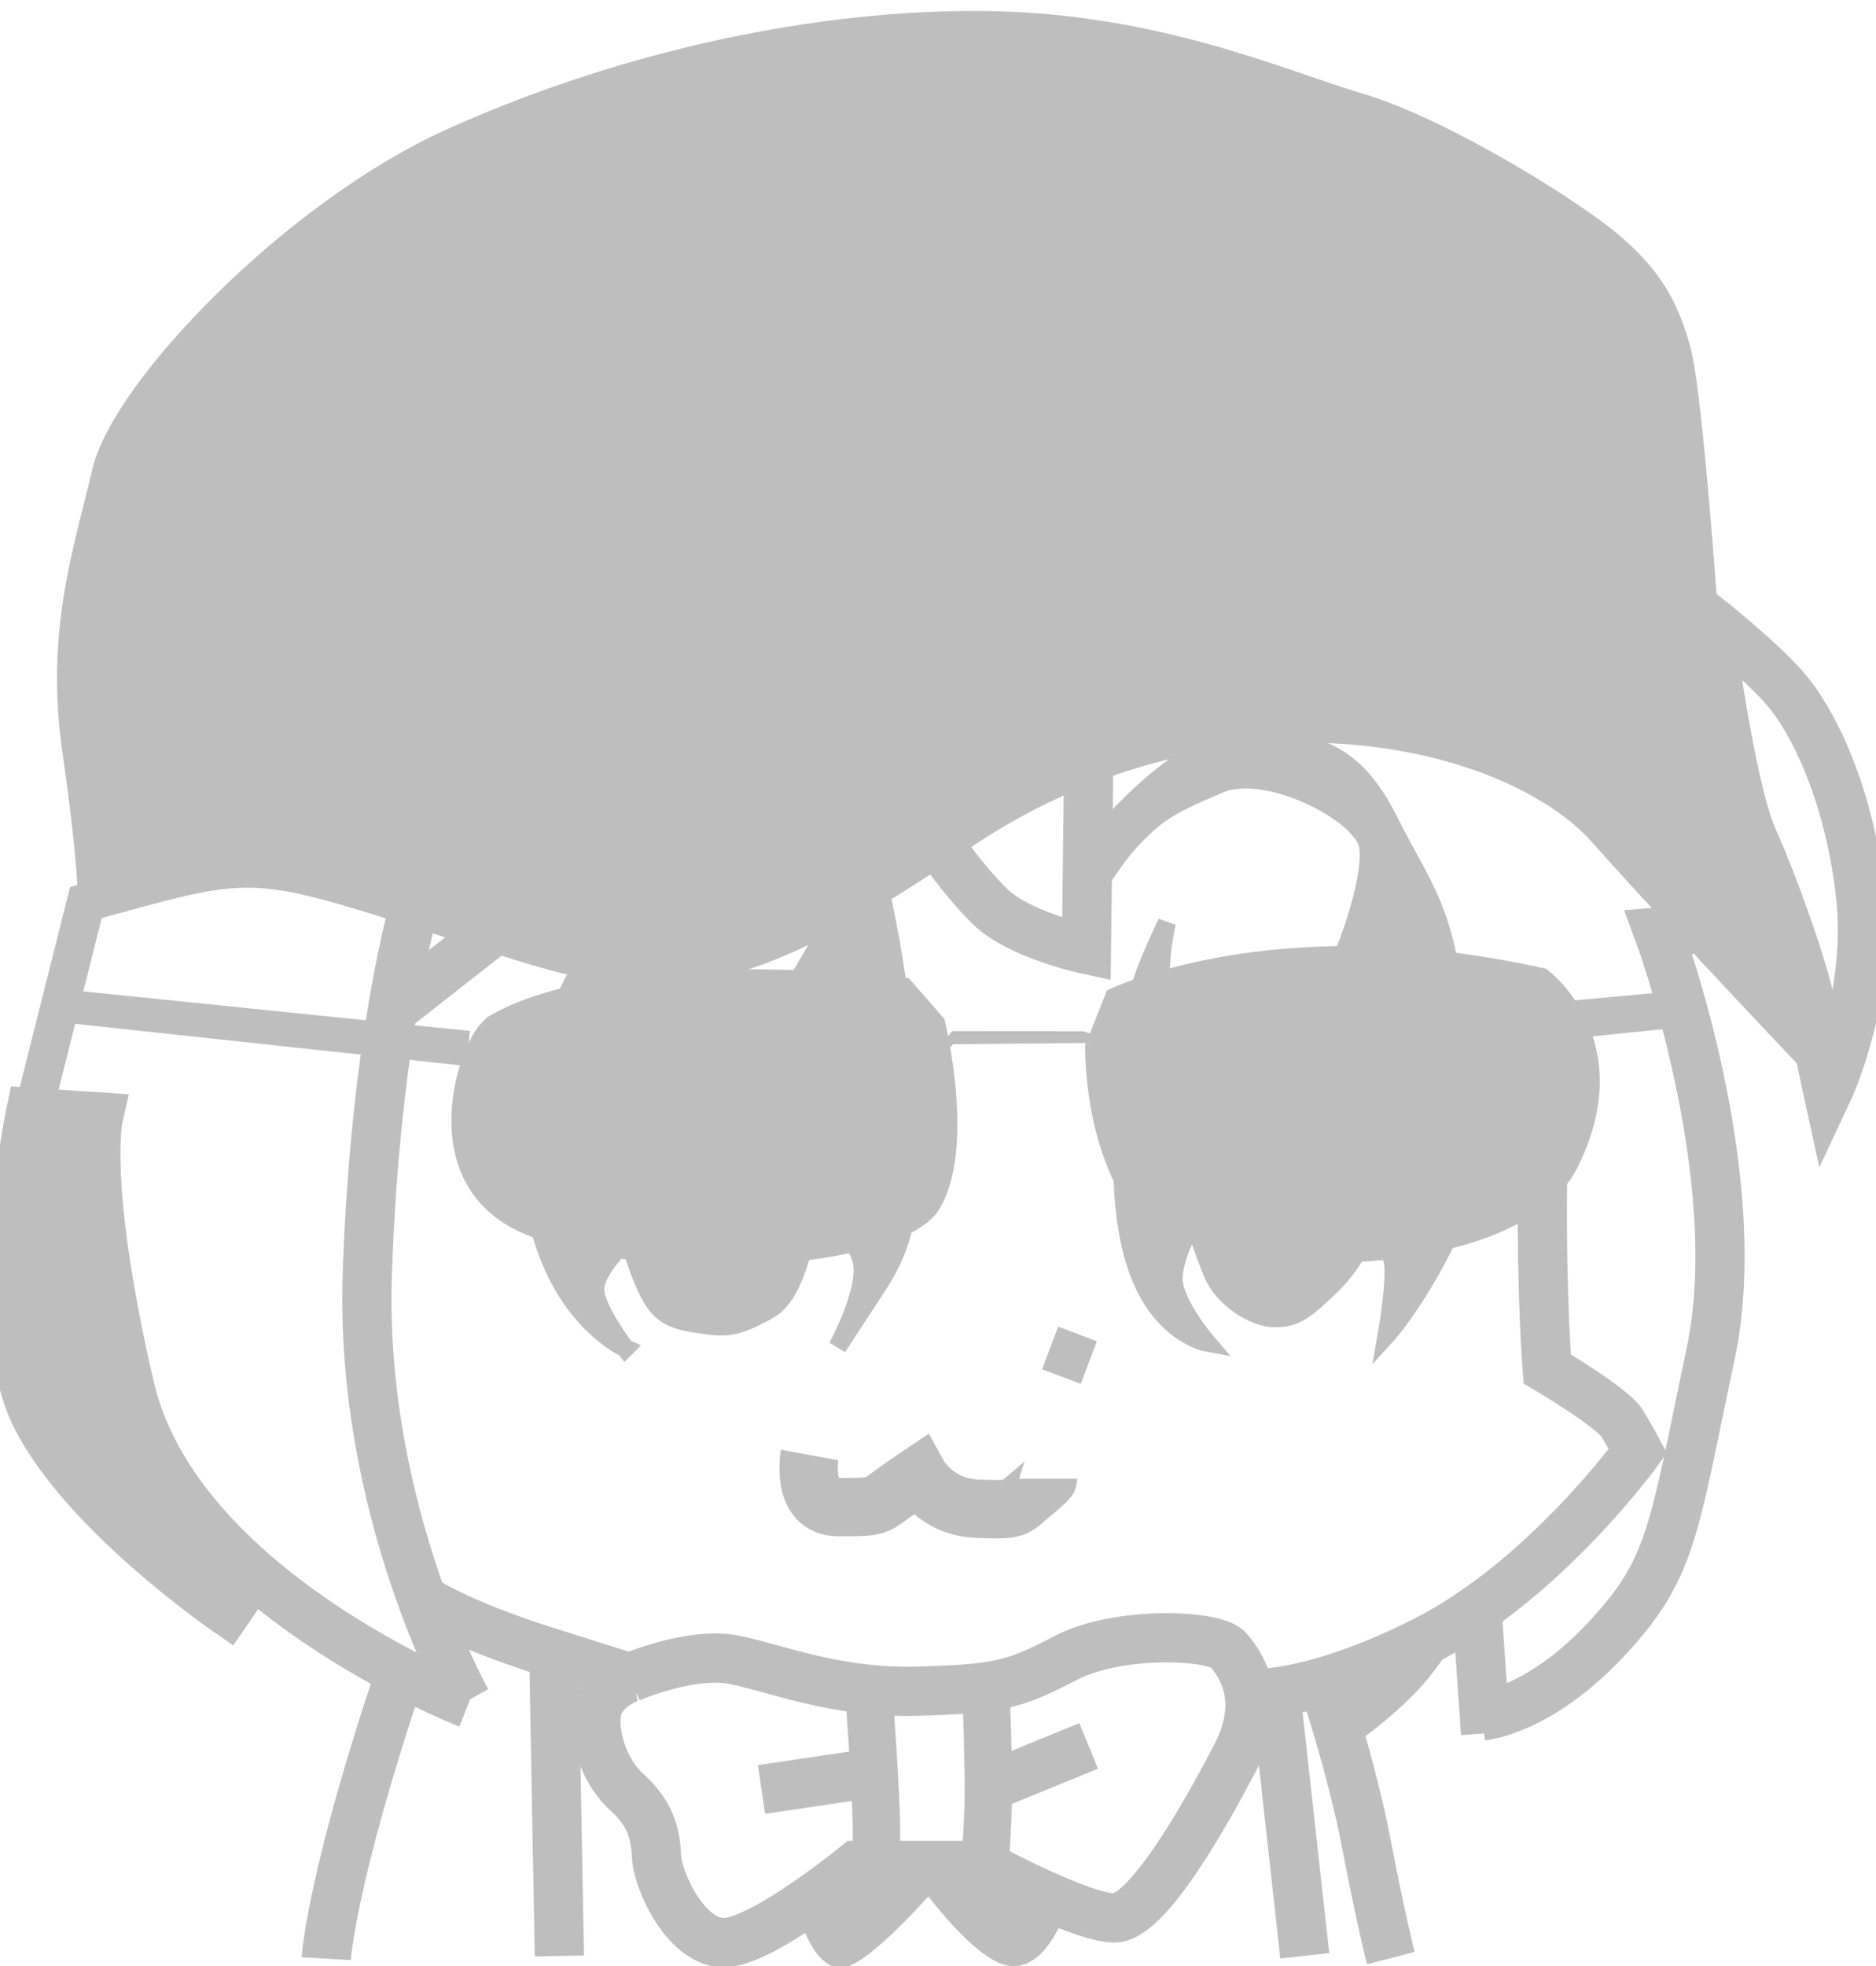 <?xml version="1.0" encoding="UTF-8" standalone="no"?>
<!-- Created with Inkscape (http://www.inkscape.org/) -->

<svg
   xmlns:dc="http://purl.org/dc/elements/1.1/"
   xmlns:cc="http://creativecommons.org/ns#"
   xmlns:rdf="http://www.w3.org/1999/02/22-rdf-syntax-ns#"
   xmlns:svg="http://www.w3.org/2000/svg"
   xmlns="http://www.w3.org/2000/svg"
   xmlns:sodipodi="http://sodipodi.sourceforge.net/DTD/sodipodi-0.dtd"
   xmlns:inkscape="http://www.inkscape.org/namespaces/inkscape"
   width="210"
   height="220"
   id="svg3044"
   version="1.1"
   inkscape:version="0.92.3 (2405546, 2018-03-11)"
   sodipodi:docname="logo-sfw.svg"
   inkscape:export-filename="/home/gex/Desktop/cockvector.png"
   inkscape:export-xdpi="90"
   inkscape:export-ydpi="90">
  <defs
     id="defs3046" />
  <sodipodi:namedview
     id="base"
     pagecolor="#ffffff"
     bordercolor="#666666"
     borderopacity="1.0"
     inkscape:pageopacity="0.0"
     inkscape:pageshadow="2"
     inkscape:zoom="2.0000001"
     inkscape:cx="-61.386243"
     inkscape:cy="70.196609"
     inkscape:document-units="px"
     inkscape:current-layer="layer2"
     showgrid="false"
     showguides="true"
     inkscape:guide-bbox="true"
     guidetolerance="10000"
     inkscape:window-width="1851"
     inkscape:window-height="1011"
     inkscape:window-x="69"
     inkscape:window-y="32"
     inkscape:window-maximized="1"
     showborder="true"
     borderlayer="false"
     inkscape:showpageshadow="true">
    <sodipodi:guide
       position="697.09,0"
       orientation="-1052.362,0"
       id="guide4001"
       inkscape:locked="false" />
    <sodipodi:guide
       position="697.09,1052.362"
       orientation="0,-697.09"
       id="guide4003"
       inkscape:locked="false" />
  </sodipodi:namedview>
  <g
     inkscape:groupmode="layer"
     id="layer2"
     inkscape:label="Layer"
     style="display:inline"
     transform="translate(0,-832.361)">
    <path
       style="fill:none;stroke:#bebebe;stroke-width:5.509;stroke-linecap:butt;stroke-linejoin:miter;stroke-miterlimit:4;stroke-dasharray:none;stroke-opacity:1;stroke-dashoffset:0"
       d="m 36.517,1051.54 c 0,0 0.505,-8.839 8.334,-32.072"
       id="path3060"
       inkscape:connector-curvature="0" />
    <path
       style="fill:none;stroke:#bebebe;stroke-width:5.509;stroke-linecap:butt;stroke-linejoin:miter;stroke-miterlimit:4;stroke-dasharray:none;stroke-opacity:1;stroke-dashoffset:0"
       d="m 52.426,1023.004 c 0,0 -32.577,-12.627 -37.881,-35.355 -5.303,-22.728 -3.536,-30.305 -3.536,-30.305 l -7.576,-0.505 c 0,0 -4.798,22.981 0.505,33.84 5.303,10.859 21.466,21.971 21.466,21.971 l 2.778,-4.041"
       id="path3068"
       inkscape:connector-curvature="0" />
    <path
       style="fill:none;stroke:#bebebe;stroke-width:4.285;stroke-linecap:butt;stroke-linejoin:miter;stroke-miterlimit:4;stroke-dasharray:none;stroke-opacity:1;stroke-dashoffset:0"
       d="m 3.741,956.729 5.875,-23.375 c 18.75,-5.125 18,-5.5 39.75,1.5 21.75,7 28.375,10.875 57.625,-9.125 29.25,-20 62.125,-12.5 72.75,-0.625 10.625,11.875 24,25.875 24,25.875 l 0,0 0,0"
       id="path3074"
       inkscape:connector-curvature="0" />
    <path
       style="fill:none;stroke:#bebebe;stroke-width:5.509;stroke-linecap:butt;stroke-linejoin:miter;stroke-miterlimit:4;stroke-dasharray:none;stroke-opacity:1;stroke-dashoffset:0"
       d="m 52.241,1022.729 c 0,0 -12,-21.375 -11.125,-47.75 0.875,-26.375 5.25,-41.125 5.25,-41.125"
       id="path3076"
       inkscape:connector-curvature="0" />
    <path
       style="fill:none;stroke:#bebebe;stroke-width:5.509;stroke-linecap:butt;stroke-linejoin:miter;stroke-miterlimit:4;stroke-dasharray:none;stroke-opacity:1;stroke-dashoffset:0"
       d="m 55.116,936.604 -11,8.625"
       id="path3078"
       inkscape:connector-curvature="0" />
    <path
       style="fill:none;stroke:#bebebe;stroke-width:5.509;stroke-linecap:butt;stroke-linejoin:miter;stroke-miterlimit:4;stroke-dasharray:none;stroke-opacity:1;stroke-dashoffset:0"
       d="m 121.866,917.979 -0.25,20.625 c 0,0 -7.625,-1.625 -10.875,-4.875 -3.25,-3.25 -5.5,-6.75 -5.5,-6.75"
       id="path3080"
       inkscape:connector-curvature="0" />
    <path
       style="fill:none;stroke:#bebebe;stroke-width:5.509;stroke-linecap:butt;stroke-linejoin:miter;stroke-miterlimit:4;stroke-dasharray:none;stroke-opacity:1;stroke-dashoffset:0"
       d="m 191.241,901.604 c 0,0 2.375,18.75 5,24.625 2.625,5.875 5.875,15.375 6.375,18.375 0.5,3 2,9.875 2,9.875 0,0 5,-10.625 3.625,-22.25 -1.375,-11.625 -5.5,-19.375 -8.25,-22.625 -2.75,-3.25 -8.75,-8 -8.75,-8 z"
       id="path3082"
       inkscape:connector-curvature="0" />
    <path
       style="fill:none;stroke:#bebebe;stroke-width:2.04;stroke-linecap:butt;stroke-linejoin:miter;stroke-opacity:1;stroke-miterlimit:4;stroke-dasharray:none;stroke-dashoffset:0"
       d="m 191.366,902.229 c 0,0 -1.75,-25.75 -3.125,-30.75 -1.375,-5 -3.25,-8.25 -7.625,-12 -4.375,-3.75 -19,-12.875 -28.25,-15.625 -9.25,-2.75 -23.375,-9.25 -43.25,-9.25 -19.875,0 -41.25,5.25 -58.875,13.25 -17.625,8 -36.625,27.75 -38.875,37.125 -2.25,9.375 -5.25,18.375 -3.375,31.375 1.875,13 1.75,17 1.75,17"
       id="path3084"
       inkscape:connector-curvature="0" />
    <path
       style="fill:#bebebe;fill-opacity:1;stroke:#bebebe;stroke-width:0.18;stroke-opacity:1;stroke-miterlimit:4;stroke-dasharray:none;stroke-dashoffset:0"
       d="m 23.821,1010.915 c -9.45,-7.066 -16.578,-14.544 -19.395,-20.35 -1.396,-2.877 -2.126,-6.287 -2.427,-11.332 -0.315,-5.281 0.261,-12.967 1.516,-20.244 l 0.278,-1.613 0.538,0.006 c 0.296,0.003 1.791,0.093 3.322,0.199 l 2.784,0.193 -0.027,0.221 c -0.015,0.122 -0.049,1.411 -0.076,2.865 -0.081,4.397 0.288,8.477 1.348,14.901 0.702,4.256 1.948,10.272 2.691,12.993 1.331,4.876 3.8,9.36 7.692,13.965 1.001,1.184 4.036,4.298 5.106,5.237 l 0.558,0.49 -1.208,1.755 c -0.664,0.965 -1.217,1.765 -1.228,1.777 -0.011,0.012 -0.673,-0.466 -1.471,-1.062 l 0,0 z"
       id="path3102"
       inkscape:connector-curvature="0" />
    <path
       style="fill:none;stroke:#bebebe;stroke-width:6.529;stroke-linecap:butt;stroke-linejoin:miter;stroke-miterlimit:4;stroke-dasharray:none;stroke-opacity:1;stroke-dashoffset:0"
       d="m 90.635,995.174 c 0,0 -1.061,5.834 3.182,5.834 4.243,0 4.066,0 6.01,-1.414 1.945,-1.414 3.005,-2.121 3.005,-2.121 0,0 1.945,3.536 6.541,3.712 4.596,0.177 4.066,0 6.01,-1.591 1.945,-1.591 1.945,-1.768 1.945,-1.768"
       id="path3136"
       inkscape:connector-curvature="0" />
    <path
       style="fill:none;stroke:#bebebe;stroke-width:2.04;stroke-linecap:butt;stroke-linejoin:miter;stroke-opacity:1;stroke-miterlimit:4;stroke-dasharray:none;stroke-dashoffset:0"
       d="m 69.991,983.229 c 0,0 -9.5,-4.25 -10.5,-19.5 -1,-15.25 7.5,-26 7.5,-26 0,0 -1.125,6.75 0.625,9.125 1.75,2.375 14.125,2.375 17.75,0.125 3.625,-2.25 12,-20 12,-20 0,0 3.875,14.625 4,26.375 0.125,11.75 1.375,16 -3.125,22.875 -4.5,6.875 -4.5,6.875 -4.5,6.875 0,0 3.75,-6.875 2.625,-10 -1.125,-3.125 -3.125,-4.875 -4.75,-4.75 -1.625,0.125 -1.75,8.5 -5.625,10.625 -3.875,2.125 -4.75,2 -8.125,1.5 -3.375,-0.5 -4.375,-1.625 -5.5,-4 -1.125,-2.375 -2,-5.625 -2,-5.625 0,0 -3.875,3.625 -3.75,5.875 0.125,2.25 3.375,6.5 3.375,6.5 z"
       id="path3906"
       inkscape:connector-curvature="0" />
    <path
       style="fill:#bebebe;fill-opacity:1;stroke:#bebebe;stroke-width:0.485;stroke-miterlimit:4;stroke-dasharray:none;stroke-opacity:1;stroke-dashoffset:0"
       d="m 67.203,980.747 c -3.968,-3.597 -6.473,-9.133 -7.161,-15.826 -0.199,-1.935 -0.172,-6.016 0.052,-7.921 0.631,-5.364 2.301,-10.601 4.856,-15.224 1.079,-1.953 1.298,-2.044 1.233,-0.513 -0.051,1.214 0.167,3.519 0.408,4.314 0.495,1.632 1.15,2.252 2.947,2.787 2.153,0.641 6.727,0.88 10,0.521 3.539,-0.388 5.55,-1.029 6.764,-2.156 1.545,-1.434 4.333,-5.763 7.247,-11.253 l 0.676,-1.274 1.062,-0.59 c 0.584,-0.325 1.42,-0.806 1.857,-1.07 0.437,-0.264 0.835,-0.48 0.885,-0.48 0.18,0 1.26,5.684 1.877,9.875 0.677,4.602 0.88,7.185 1.071,13.625 0.279,9.403 0.241,11.4 -0.261,13.844 -0.471,2.297 -1.379,4.332 -3.178,7.129 -0.584,0.908 -1.099,1.651 -1.143,1.652 -0.044,2.5e-4 0.051,-0.516 0.211,-1.146 0.571,-2.244 0.527,-3.311 -0.203,-4.938 -1.192,-2.658 -3.289,-4.419 -4.901,-4.117 -0.653,0.123 -0.995,0.685 -1.605,2.638 -2.009,6.431 -2.509,7.232 -5.382,8.624 -2.273,1.101 -3.303,1.253 -5.949,0.877 -3.356,-0.477 -4.452,-1.143 -5.578,-3.391 -0.583,-1.164 -1.531,-3.674 -2.012,-5.328 -0.195,-0.67 -0.394,-1.219 -0.441,-1.219 -0.141,0 -2.011,1.996 -2.645,2.821 -0.751,0.979 -1.423,2.212 -1.606,2.947 -0.255,1.023 0.3,2.717 1.621,4.951 0.213,0.361 0.345,0.656 0.292,0.655 -0.053,-7.5e-4 -0.5,-0.367 -0.994,-0.815 l 0,0 z"
       id="path3908"
       inkscape:connector-curvature="0" />
    <path
       style="fill:none;stroke:#bebebe;stroke-width:2.04;stroke-linecap:butt;stroke-linejoin:miter;stroke-opacity:1;stroke-miterlimit:4;stroke-dasharray:none;stroke-dashoffset:0"
       d="m 121.741,927.729 c 0,0 9.75,-12.75 17.375,-12.625 7.625,0.125 12.25,0.875 16.375,9.125 4.125,8.25 7,10.375 7.75,26 0.75,15.625 0.875,16.875 -2.25,22.75 -3.125,5.875 -5.75,8.75 -5.75,8.75 0,0 0.875,-5 0.75,-7.5 -0.125,-2.5 -2.25,-5.5 -2.25,-5.5 0,0 -1.5,4.375 -4.75,7.5 -3.25,3.125 -4.125,3.625 -6.375,3.625 -2.25,0 -5.75,-2.25 -6.875,-5 -1.125,-2.75 -2.125,-5.875 -2.125,-5.875 0,0 -2.25,3.75 -2.25,6.5 0,2.75 3.75,7.125 3.75,7.125 0,0 -4.875,-0.875 -7.5,-7.5 -2.625,-6.625 -1.875,-14.875 -2,-19.875 -0.125,-5 1.75,-12 2.75,-14.5 1,-2.5 2.25,-5.125 2.25,-5.125 0,0 -1.875,7.75 0.625,9.75 2.5,2 15,-1.5 16.75,-2.25 1.75,-0.75 6,-12.625 5.125,-16.25 -0.875,-3.625 -11.375,-9 -16.625,-6.75 -5.25,2.25 -6.75,3 -9.625,6 -2.875,3 -5.25,7.625 -5.25,7.625"
       id="path3910"
       inkscape:connector-curvature="0" />
    <path
       style="fill:#bebebe;fill-opacity:1;stroke:#bebebe;stroke-width:0.485;stroke-miterlimit:4;stroke-dasharray:none;stroke-opacity:1;stroke-dashoffset:0"
       d="m 132.6,980.967 c -1.641,-1.106 -2.919,-2.615 -3.945,-4.658 -1.449,-2.884 -2.218,-6.39 -2.497,-11.375 -0.167,-2.992 -0.166,-10.526 0.002,-12.375 0.348,-3.831 1.475,-8.772 2.715,-11.906 0.32,-0.808 0.612,-1.469 0.648,-1.469 0.037,-1.2e-4 0.05,0.692 0.029,1.538 -0.059,2.398 0.383,4.026 1.317,4.846 1.456,1.279 5.904,1.014 12.909,-0.767 3.187,-0.81 4.367,-1.235 4.892,-1.759 0.899,-0.898 2.065,-3.372 3.232,-6.859 1.627,-4.861 2.124,-8.444 1.388,-10.01 -1.266,-2.694 -6.345,-5.736 -11.261,-6.744 -1.79,-0.367 -4.013,-0.297 -5.312,0.167 -2.427,0.868 -5.973,2.661 -7.446,3.766 -2.063,1.549 -4.616,4.478 -6.332,7.267 l -0.722,1.174 -0.035,-1.946 -0.035,-1.946 0.96,-1.181 c 0.528,-0.65 1.816,-2.065 2.861,-3.145 2.871,-2.966 5.627,-5.216 7.866,-6.422 2.883,-1.553 4.429,-1.814 8.707,-1.47 4.174,0.336 6.498,1.213 8.692,3.282 1.703,1.606 2.425,2.669 4.513,6.645 0.686,1.306 1.732,3.289 2.324,4.407 2.596,4.901 3.698,8.65 4.324,14.718 0.376,3.647 0.792,12.565 0.792,17 1.2e-4,3.734 -0.154,5.178 -0.745,6.964 -0.379,1.146 -1.778,4.053 -2.845,5.911 -0.876,1.526 -3.214,5.07 -3.501,5.308 -0.187,0.155 -0.201,0.142 -0.138,-0.13 0.172,-0.739 0.443,-3.663 0.444,-4.795 0.001,-1.489 -0.228,-2.509 -0.881,-3.916 -0.523,-1.129 -1.709,-3.154 -1.846,-3.154 -0.047,0 -0.221,0.352 -0.385,0.781 -0.748,1.954 -2.089,4.285 -3.34,5.805 -1.016,1.235 -3.563,3.594 -4.48,4.15 -2.347,1.422 -5.514,0.651 -7.929,-1.93 -1.101,-1.177 -1.438,-1.895 -3.007,-6.411 l -0.84,-2.417 -0.89,1.735 c -1.553,3.027 -2.115,5.248 -1.723,6.804 0.265,1.054 1.118,2.803 1.986,4.075 0.387,0.567 0.635,1.03 0.551,1.027 -0.084,-0.002 -0.543,-0.267 -1.02,-0.589 l 0,0 z"
       id="path3912"
       inkscape:connector-curvature="0" />
    <path
       style="opacity:1;fill:#bebebe;fill-opacity:1;stroke:#bebebe;stroke-width:1.154;stroke-miterlimit:4;stroke-dasharray:none;stroke-opacity:1;stroke-dashoffset:0"
       d="m 199.139,944.568 c -4.012,-4.236 -9.389,-10.033 -14.386,-15.508 -5.244,-5.746 -5.346,-5.852 -6.843,-7.099 -4.44,-3.702 -11.541,-6.821 -18.866,-8.287 -5.197,-1.04 -6.327,-1.141 -12.736,-1.146 -6.168,-0.004 -6.941,0.055 -11.844,0.901 -7.798,1.346 -15.74,4.239 -22.893,8.34 -1.167,0.669 -4.444,2.741 -7.282,4.605 -2.838,1.864 -5.273,3.432 -5.411,3.485 -0.193,0.074 -0.366,-0.398 -0.752,-2.053 l -0.501,-2.149 -1.726,3.448 c -1.188,2.374 -1.879,3.557 -2.22,3.797 -0.706,0.5 -5.508,2.881 -7.388,3.663 -3.247,1.351 -6.335,2.237 -9.281,2.663 -2.032,0.294 -5.902,0.303 -7.955,0.02 l -1.503,-0.208 -0.055,-0.663 c -0.03,-0.365 -0.123,-0.663 -0.207,-0.663 -0.083,0 -0.27,-0.045 -0.414,-0.101 -0.169,-0.065 -0.378,0.097 -0.589,0.457 -0.31,0.531 -0.367,0.553 -1.144,0.451 -1.171,-0.153 -5.705,-1.464 -11.027,-3.187 -15.911,-5.152 -19.815,-6.225 -24.151,-6.643 -4.047,-0.389 -8.042,0.25 -16.682,2.67 -1.363,0.382 -2.617,0.694 -2.787,0.694 -0.252,3.7e-4 -0.309,-0.158 -0.309,-0.847 0,-1.236 -0.603,-6.857 -1.314,-12.257 -0.869,-6.597 -1.061,-9.73 -0.822,-13.43 0.337,-5.212 0.887,-8.409 2.75,-15.981 1.332,-5.415 1.577,-6.159 2.755,-8.363 2.15,-4.024 5.569,-8.4 10.505,-13.447 8.187,-8.371 17.403,-15.164 26.022,-19.18 15.675,-7.304 34.572,-12.121 51.799,-13.202 4.853,-0.305 13.556,-0.134 17.54,0.344 6.1,0.732 11.737,1.93 18.349,3.902 5.216,1.555 17.591,5.764 19.772,6.724 8.835,3.889 19.849,10.65 24.18,14.842 2.194,2.123 3.246,3.517 4.346,5.752 1.755,3.568 2.3,6.13 3.195,15.032 0.613,6.096 1.557,17.277 1.468,17.393 -0.032,0.041 -0.256,-0.112 -0.498,-0.34 -0.242,-0.228 -0.487,-0.367 -0.544,-0.311 -0.115,0.115 0.872,7.233 1.706,12.308 1.377,8.375 2.492,12.799 4.392,17.429 2.751,6.707 4.952,13.218 5.667,16.771 0.212,1.054 0.352,1.95 0.311,1.991 -0.041,0.041 -1.225,-1.139 -2.63,-2.623 z"
       id="path4092"
       inkscape:connector-curvature="0"
       sodipodi:nodetypes="cscscscssscscsscccscccssscsssssssssssscccccsccsc" />
    <path
       style="fill:none;stroke:#bebebe;stroke-width:5.509;stroke-linecap:butt;stroke-linejoin:miter;stroke-miterlimit:4;stroke-dasharray:none;stroke-opacity:1;stroke-dashoffset:0"
       d="m 189.984,936.307 -4.331,0.354 c 0,0 10.088,27.193 5.838,47.193 -4.25,20 -4.25,24 -11.75,32 -7.5,8 -13.75,8.5 -13.75,8.5"
       id="path3914"
       inkscape:connector-curvature="0" />
    <path
       style="fill:none;stroke:#bebebe;stroke-width:5.509;stroke-linecap:butt;stroke-linejoin:miter;stroke-miterlimit:4;stroke-dasharray:none;stroke-opacity:1;stroke-dashoffset:0"
       d="m 166.296,1026.331 -1.016,-14.672"
       id="path3916"
       inkscape:connector-curvature="0" />
    <path
       style="fill:none;stroke:#bebebe;stroke-width:5.509;stroke-linecap:butt;stroke-linejoin:miter;stroke-miterlimit:4;stroke-dasharray:none;stroke-opacity:1;stroke-dashoffset:0"
       d="m 169.831,942.671 c 0,0 2.917,11.579 2.828,23.335 -0.088,11.756 0.53,19.534 0.53,19.534 0,0 7.336,4.331 8.397,6.099 1.061,1.768 1.768,3.094 1.768,3.094 0,0 -10.489,14.497 -23.864,21.247 -13.375,6.75 -20.125,5.875 -20.125,5.875"
       id="path3918"
       inkscape:connector-curvature="0" />
    <path
       style="fill:none;stroke:#bebebe;stroke-width:2.04;stroke-linecap:butt;stroke-linejoin:miter;stroke-opacity:1;stroke-miterlimit:4;stroke-dasharray:none;stroke-dashoffset:0"
       d="m 150.491,1019.854 1.875,5.875 c 0,0 4.625,-3.375 7.25,-6.875 2.625,-3.5 3.25,-4.625 3.25,-4.625"
       id="path3920"
       inkscape:connector-curvature="0" />
    <path
       style="fill:#bebebe;fill-opacity:1;stroke:#bebebe;stroke-width:0.485;stroke-miterlimit:4;stroke-dasharray:none;stroke-opacity:1;stroke-dashoffset:0"
       d="m 152.358,1024.318 c -0.985,-3.081 -1.329,-4.198 -1.301,-4.224 0.018,-0.017 0.624,-0.253 1.346,-0.524 2.186,-0.822 4.068,-1.654 6.562,-2.904 1.306,-0.654 2.423,-1.211 2.481,-1.237 0.496,-0.22 -2.702,3.906 -4.284,5.528 -1.394,1.429 -4.269,3.954 -4.502,3.954 -0.062,0 -0.198,-0.267 -0.303,-0.594 z"
       id="path3922"
       inkscape:connector-curvature="0" />
    <path
       style="fill:none;stroke:#bebebe;stroke-width:5.101;stroke-linecap:butt;stroke-linejoin:miter;stroke-miterlimit:4;stroke-dasharray:none;stroke-opacity:1;stroke-dashoffset:0"
       d="m 117.55,983.197 4.331,1.635"
       id="path3924"
       inkscape:connector-curvature="0"
       sodipodi:nodetypes="cc" />
    <path
       style="fill:none;stroke:#bebebe;stroke-width:5.509;stroke-linecap:butt;stroke-linejoin:miter;stroke-miterlimit:4;stroke-dasharray:none;stroke-opacity:1;stroke-dashoffset:0"
       d="m 148.088,1020.541 c 0,0 3.182,9.369 4.861,18.12 1.679,8.751 2.74,12.816 2.74,12.816"
       id="path3926"
       inkscape:connector-curvature="0" />
    <path
       style="fill:none;stroke:#bebebe;stroke-width:5.509;stroke-linecap:butt;stroke-linejoin:miter;stroke-miterlimit:4;stroke-dasharray:none;stroke-opacity:1;stroke-dashoffset:0"
       d="m 142.785,1021.69 3.27,29.522"
       id="path3928"
       inkscape:connector-curvature="0" />
    <path
       style="fill:none;stroke:#bebebe;stroke-width:5.509;stroke-linecap:butt;stroke-linejoin:miter;stroke-miterlimit:4;stroke-dasharray:none;stroke-opacity:1;stroke-dashoffset:0"
       d="m 47.116,1011.229 c 0,0 4,2.75 13.875,5.875 9.875,3.125 9.875,3.125 9.875,3.125 l 0,0"
       id="path3930"
       inkscape:connector-curvature="0" />
    <path
       style="fill:none;stroke:#bebebe;stroke-width:5.509;stroke-linecap:butt;stroke-linejoin:miter;stroke-miterlimit:4;stroke-dasharray:none;stroke-opacity:1;stroke-dashoffset:0"
       d="m 62.616,1051.229 -0.625,-34"
       id="path3932"
       inkscape:connector-curvature="0" />
    <path
       style="fill:none;stroke:#bebebe;stroke-width:5.509;stroke-linecap:butt;stroke-linejoin:miter;stroke-miterlimit:4;stroke-dasharray:none;stroke-opacity:1;stroke-dashoffset:0"
       d="m 70.491,1020.104 c 0,0 6.875,-3 11.75,-2 4.875,1 11.375,3.75 20.5,3.5 9.125,-0.25 10.875,-0.75 16.625,-3.75 5.75,-3 16.625,-2.625 18.125,-0.875 1.5,1.75 4.125,5.625 0.875,11.875 -3.25,6.25 -9.875,18.125 -13.625,18.125 -3.75,0 -14.625,-5.875 -14.625,-5.875 l -14.25,0 c 0,0 -10.25,8.375 -14.625,8.625 -4.375,0.25 -7.625,-6.875 -7.75,-9.625 -0.125,-2.75 -0.75,-4.875 -3.375,-7.25 -2.625,-2.375 -3.875,-6.75 -3.25,-9.25 0.625,-2.5 3.625,-3.5 3.625,-3.5 z"
       id="path3934"
       inkscape:connector-curvature="0" />
    <path
       style="fill:none;stroke:#bebebe;stroke-width:5.305;stroke-linecap:butt;stroke-linejoin:miter;stroke-miterlimit:4;stroke-dasharray:none;stroke-opacity:1;stroke-dashoffset:0"
       d="m 97.241,1021.354 c 0,0 0.875,12 0.875,15.875 0,3.875 -0.125,3.875 -0.125,3.875 l 0,0 0,0"
       id="path3936"
       inkscape:connector-curvature="0" />
    <path
       style="fill:none;stroke:#bebebe;stroke-width:5.305;stroke-linecap:butt;stroke-linejoin:miter;stroke-miterlimit:4;stroke-dasharray:none;stroke-opacity:1;stroke-dashoffset:0"
       d="m 110.366,1021.479 c 0,0 0.375,9.375 0.25,13 -0.125,3.625 -0.375,6.75 -0.375,6.75"
       id="path3938"
       inkscape:connector-curvature="0" />
    <path
       style="fill:none;stroke:#bebebe;stroke-width:5.509;stroke-linecap:butt;stroke-linejoin:miter;stroke-miterlimit:4;stroke-dasharray:none;stroke-opacity:1;stroke-dashoffset:0"
       d="m 121.866,1027.729 -11,4.5"
       id="path3940"
       inkscape:connector-curvature="0" />
    <path
       style="fill:none;stroke:#bebebe;stroke-width:5.509;stroke-linecap:butt;stroke-linejoin:miter;stroke-miterlimit:4;stroke-dasharray:none;stroke-opacity:1;stroke-dashoffset:0"
       d="m 85.241,1032.604 12.625,-1.875"
       id="path3942"
       inkscape:connector-curvature="0" />
    <path
       style="fill:none;stroke:#bebebe;stroke-width:2.04;stroke-linecap:butt;stroke-linejoin:miter;stroke-opacity:1;stroke-miterlimit:4;stroke-dasharray:none;stroke-dashoffset:0"
       d="m 90.116,1045.479 c 0,0 1.625,6.5 4.25,6 2.625,-0.5 9.625,-8.5 9.625,-8.5 0,0 6,8.25 9.375,8.375 3.375,0.125 5.25,-6.25 5.25,-6.25"
       id="path3944"
       inkscape:connector-curvature="0" />
    <path
       style="fill:#bebebe;fill-opacity:1;stroke:#bebebe;stroke-width:0.902;stroke-miterlimit:4;stroke-dasharray:none;stroke-opacity:1;stroke-dashoffset:0"
       d="m 93.542,1050.985 c -0.587,-0.243 -1.568,-1.648 -2.185,-3.13 -0.776,-1.865 -0.838,-2.378 -0.32,-2.691 0.226,-0.137 1.46,-1.031 2.743,-1.989 l 2.332,-1.74 6.896,0 6.896,0 3.147,1.568 c 1.731,0.863 3.564,1.747 4.075,1.966 0.51,0.219 0.928,0.482 0.928,0.584 0,0.529 -1.518,3.214 -2.302,4.071 -1.753,1.918 -3.075,1.746 -6.014,-0.784 -1.143,-0.984 -3.744,-3.863 -5.105,-5.651 l -0.604,-0.794 -2.224,2.379 c -3.248,3.474 -6.294,6.045 -7.439,6.278 -0.243,0.049 -0.613,0.019 -0.822,-0.067 z"
       id="path3948"
       inkscape:connector-curvature="0" />
    <path
       style="fill:#bebebe;fill-opacity:1;stroke:#bebebe;stroke-width:1.154;stroke-miterlimit:4;stroke-dasharray:none;stroke-opacity:1;stroke-dashoffset:0"
       d="m 95.679,99.175 c 0.005,-0.073 0.354,-0.808 0.775,-1.635 l 0.766,-1.502 0.196,0.706 c 0.341,1.23 0.275,1.424 -0.688,2.017 -0.936,0.576 -1.063,0.626 -1.049,0.413 z"
       id="path4094"
       inkscape:connector-curvature="0"
       transform="translate(0,832.361)" />
    <path
       style="fill:#bebebe;fill-opacity:1;fill-rule:evenodd;stroke:#bebebe;stroke-width:2.04;stroke-linecap:butt;stroke-linejoin:miter;stroke-opacity:1;stroke-miterlimit:4;stroke-dasharray:none;stroke-dashoffset:0"
       d="m 52.5,948.736 -45.25,-4.625 -0.375,1.625 45.25,4.875"
       id="path4216"
       inkscape:connector-curvature="0" />
    <path
       style="fill:#bebebe;fill-opacity:1;fill-rule:evenodd;stroke:#bebebe;stroke-width:2.04;stroke-linecap:butt;stroke-linejoin:miter;stroke-opacity:1;stroke-miterlimit:4;stroke-dasharray:none;stroke-dashoffset:0"
       d="m 176.335,945.323 10.518,-0.972 0.442,2.033 -10.43,1.061"
       id="path4220"
       inkscape:connector-curvature="0"
       sodipodi:nodetypes="cccc" />
  </g>
  <g
     inkscape:groupmode="layer"
     id="layer1"
     inkscape:label="Layer 1">
    <path
       transform="translate(0,-832.361)"
       style="display:inline;fill:#bebebe;fill-opacity:1;fill-rule:evenodd;stroke:#bebebe;stroke-width:1px;stroke-linecap:butt;stroke-linejoin:miter;stroke-opacity:1"
       d="m 105.25,946.611 -3.78,-4.334 c 0,0 -32.706,-3.947 -46.586,4.287 0,0 -0.224,0.234 -0.483,0.472 -2.715,2.488 -7.671,17.519 4.195,22.806 13.241,5.899 42.154,4.27 46.154,-2.48 4,-6.75 0.5,-20.75 0.5,-20.75 z"
       id="path3379"
       inkscape:connector-curvature="0"
       sodipodi:nodetypes="cccsssc" />
    <path
       style="display:inline;fill:#bebebe;fill-opacity:1;fill-rule:evenodd;stroke:#bebebe;stroke-width:1px;stroke-linecap:butt;stroke-linejoin:miter;stroke-opacity:1"
       d="m 106.032,116.852 0.803,-0.969 14.368,0.01 1.099,0.389 1.986,-5.072 c 0,0 18.344,-9.132 48.581,-2.336 0,0 10.192,7.441 3.34,21.412 -6.852,13.97 -44.448,12.491 -49.607,4.388 -5.046,-7.924 -4.613,-17.963 -4.613,-17.963 l 0,0"
       id="path3377"
       inkscape:connector-curvature="0"
       sodipodi:nodetypes="ccccccsscc" />
  </g>
</svg>
